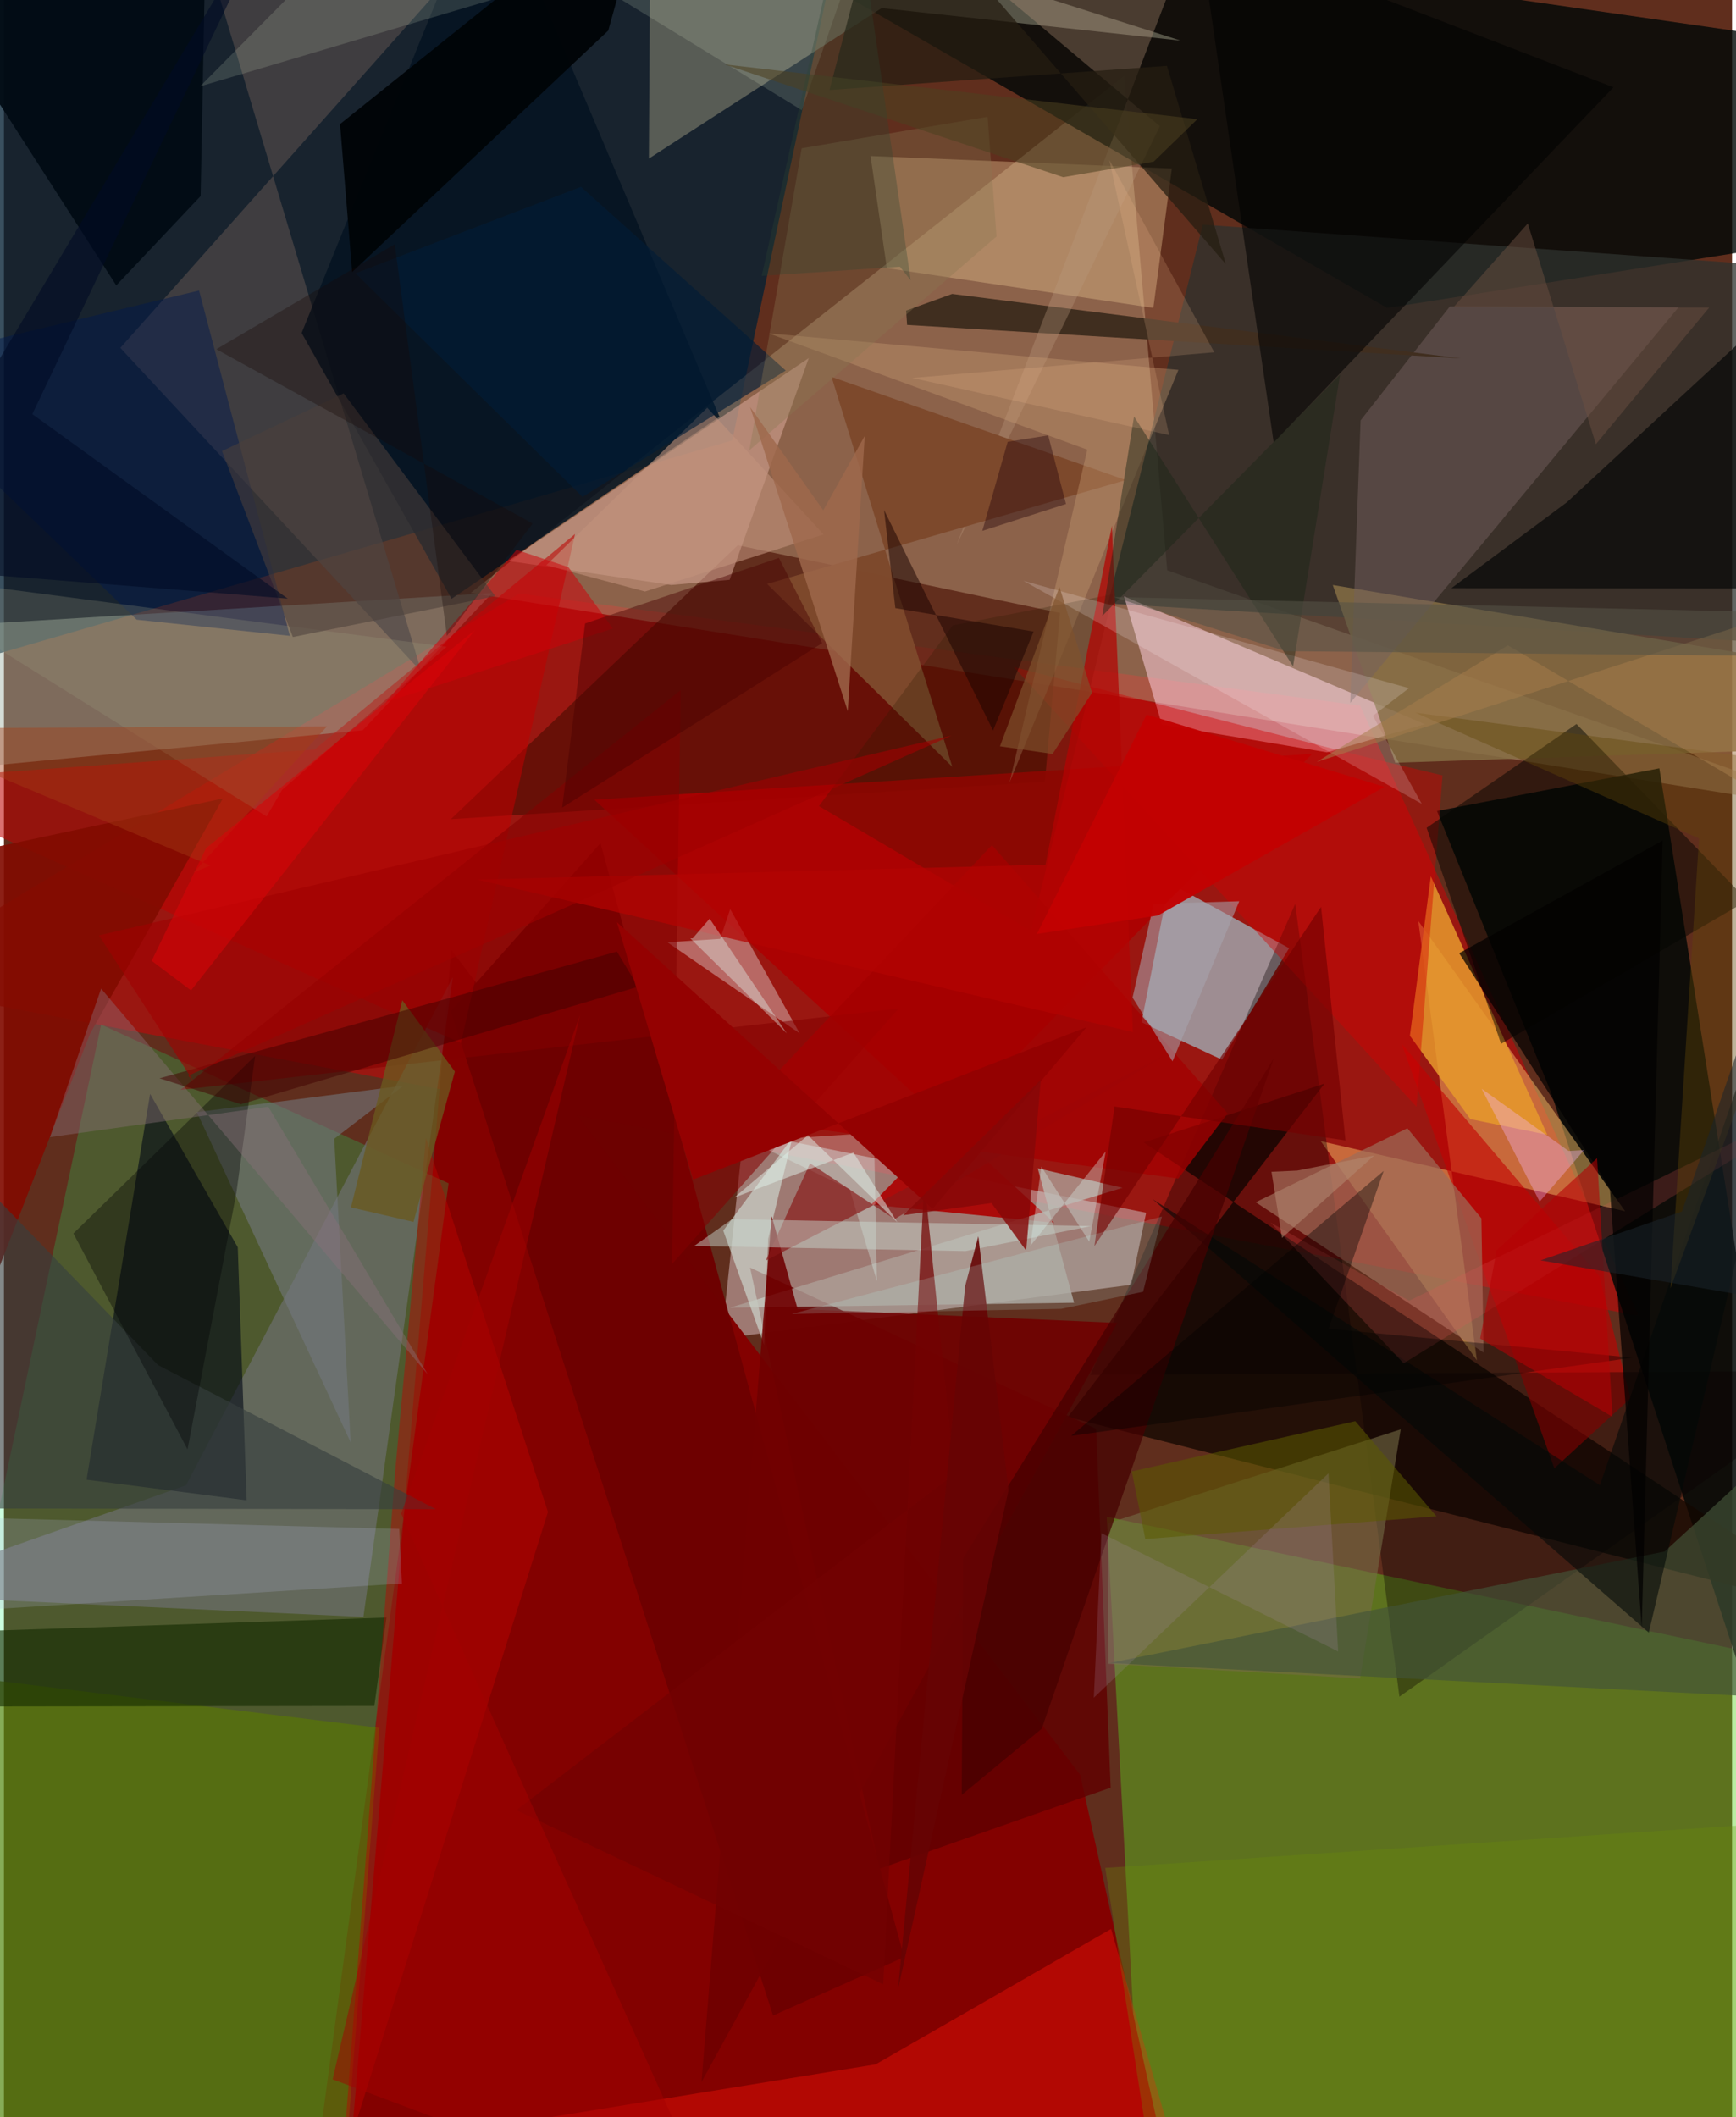 <svg xmlns="http://www.w3.org/2000/svg" width="228" height="278" viewBox="0 0 836 1024"><path fill="#602e1d" d="M0 0h836v1024H0z"/><path fill="#b00e0d" fill-opacity=".725" d="M790.735 636.39L656.033 341.268l-406.71-54.2L-62 475.219z"/><path fill="#042033" fill-opacity=".784" d="M-62 333.37l414.308-120.323L410.674-62H-34.83z"/><path fill="#bd9c7b" fill-opacity=".478" d="M898 394.057l-335.244-118.22-20.848-239.15-316.113 250.09z"/><path fill="#5ad120" fill-opacity=".416" d="M551.054 1062.651L533.49 733.595 898 810.38V1086z"/><path fill="#000807" fill-opacity=".804" d="M669.131 148.941L303.32-62 898 23.643v89.253z"/><path fill="#c5a9a9" fill-opacity=".608" d="M545.33 621.397l7.23-34.836-194.7-39.046-10.673 99.9z"/><path fill="#830201" fill-opacity=".992" d="M520.679 858.469l38.336 173.183-392.945 28.151 50.303-600.31z"/><path fill="#12f96d" fill-opacity=".216" d="M-62 1012.462L47 495.554l168.094 76.757L145.764 1086z"/><path fill="#040906" fill-opacity=".871" d="M800.826 371.611l-107.56 20.644 55.048 135.825L898 985.443z"/><path fill="#130700" fill-opacity=".769" d="M898 782.506L551.37 552.56l87.472-28.454-124.205 161.28z"/><path fill="#a0c3ce" fill-opacity=".686" d="M589.209 512.502l32.514-53.904-58.034-31.617-13.404 67.441z"/><path fill="#a3b4a7" fill-opacity=".455" d="M-62 375.59l235.524-22.351 62.651-66.399L-62 304.852z"/><path fill="#f8c268" fill-opacity=".482" d="M784.305 585.845L684.21 445.44l28.356 212.52-75.576-106.033z"/><path fill="#2e322d" fill-opacity=".753" d="M534.084 291.913L898 313.403V131.508l-318.016-22.867z"/><path fill="#ffd0df" fill-opacity=".529" d="M541.885 288.44l145.55 61.836-47.417 13.608-79.86-13.39z"/><path fill="#480d00" fill-opacity=".604" d="M216.22 396.196l138.801-132.481 155.868 32.754-7.325 81.649z"/><path fill="#707277" fill-opacity=".627" d="M217.13 472.631L88.06 718.387-62 771.227l235.887 10.82z"/><path fill="#81816f" fill-opacity=".604" d="M424.604 3.905l-112.617 72.8L312.838-62l256.424 81.644z"/><path fill="#000716" fill-opacity=".6" d="M113.107 603.269l-42.41-74.206-30.733 186.613 77.45 9.962z"/><path fill="#610000" fill-opacity=".831" d="M423.433 903.88l111.961-39.258-7.017-173.533-167.419-78z"/><path fill="#5b7a00" fill-opacity=".612" d="M-62 805.708l243.595 29.989-17.511 225.42-205.472-35.188z"/><path fill="#deba89" fill-opacity=".427" d="M564.997 81.496l-8.964 67.432-128.914-19.244-7.887-54.228z"/><path fill="#ac0101" fill-opacity=".91" d="M632.877 364.627L419.524 582.64l88.51 8.78-222.389-204.624z"/><path fill="#866f45" fill-opacity=".831" d="M898 361.467v-35.935L642.837 282.94l30.241 85.974z"/><path fill="#504a4a" fill-opacity=".686" d="M91.804-43.134l110.142 368.076L56.296 168.25 261.213-62z"/><path fill="#d7a696" fill-opacity=".561" d="M322.807 282.938l-78.737-11.615L389.336 173.2 351.05 280.433z"/><path fill="#6d0001" fill-opacity=".988" d="M288.598 407.792l-72.413 81.29 155.872 485.755 63.4-28.231z"/><path fill="#041321" fill-opacity=".851" d="M346.156 201.565L234.534-62l-90.53 223.03 72.544 128.568z"/><path fill="#e6992c" fill-opacity=".851" d="M680.158 500.951l29.264 40.346 37.197 7.536-56.346-124.99z"/><path fill="#c30000" fill-opacity=".604" d="M771.78 617.247l-95.66-112.444 73.925 205.387 36.82-33.873z"/><path fill="#bd0000" fill-opacity=".561" d="M-62 377.888l283.075 126.597 55.189-246.187-125.989 104.236z"/><path fill="#735f5d" fill-opacity=".494" d="M699.485 148.205l110.612.428L651.3 339.97l4.996-136.62z"/><path fill="#0a0000" fill-opacity=".353" d="M898 662.966l-372.414 2.063 99.097-227.893 50.398 383.494z"/><path fill="#9d6c58" fill-opacity=".702" d="M714.745 589.25l-35.816-43.551-73.355 35.785 110.262 72.733z"/><path fill="#746c46" fill-opacity=".596" d="M656.042 811.836l19.66-120.49-141.623 45.375.215 67.998z"/><path fill="#eef8f7" fill-opacity=".361" d="M351.328 439.69l33.646 60.125-64.006-44.043 25.547-1.689z"/><path fill="#ff130a" fill-opacity=".376" d="M535.607 932.962L579.52 1086l-334.022-58.944 176.2-28.59z"/><path fill="#ad9e97" fill-opacity=".804" d="M541.177 574.49l-41.068-9.42 17.595 65.025-166.537 2.408z"/><path fill="#050706" fill-opacity=".694" d="M898 284.638V111.615L756.148 242.891l-55.92 41.58z"/><path fill="#132a01" fill-opacity=".604" d="M179.175 825.105L-62 825.44v-34.862l247.056-8.234z"/><path fill="#bf0302" fill-opacity=".443" d="M189.284 711.373l14.857-160.928 59.044 180.827-99.449 316.334z"/><path fill="#d40000" fill-opacity=".416" d="M683.36 535.336L488.546 322.6l165.836 42.484 41.56 9.967z"/><path fill="#445438" fill-opacity=".659" d="M803.406 750.412L898 663.447V823.17l-363.303-18.817z"/><path fill="#402e1f" d="M436.91 157.154l-.46-6.936 22.262-8.06 246.056 31.197z"/><path fill="#737880" fill-opacity=".573" d="M167.721 697.581L93.301 537.89l100.009-12.8-33.526 25.701z"/><path fill="#010b14" fill-opacity=".937" d="M54.33 138.04l40.816-43.208L98.172-62-53.572-29.775z"/><path fill-opacity=".561" d="M614.27 214.086L778.624 42.23 607.586-23.673 573.97-62z"/><path fill="#b9997d" fill-opacity=".329" d="M460.884 263.505L567.85-14.9 412.761-62 559.187 61.038z"/><path fill="#7d492c" fill-opacity=".992" d="M400.374 182.288l142.34 49.91-173.517 50.236 89.574 88.44z"/><path fill="#d3e4da" fill-opacity=".6" d="M381.425 550.26l-11.742 48.93-1.93 51.402-19.773-55.364z"/><path fill="#810b01" fill-opacity=".914" d="M41.683 499.885l64.209-113.677L-62 422.082l33.245 258.943z"/><path fill="#6f0101" fill-opacity=".89" d="M383.95 633.09l154.6 6.757-201.105 367.2 33.97-418.787z"/><path fill="#830000" fill-opacity=".565" d="M85.369 527.132l347.468-39.356-109.64 123.597 4.19-277.586z"/><path fill="#cb9f74" fill-opacity=".361" d="M568.155 178.9l-81.69 199.617 37.629-161.022-154.135-56.235z"/><path fill="#defdf6" fill-opacity=".31" d="M420.914 547.942l1.393 71.72-13.14-44.503-48.645-23.381z"/><path fill="#040600" fill-opacity=".49" d="M760.756 350.172l82.655 85.36-119.15 69.329-36.02-104.483z"/><path fill="#373e3e" fill-opacity=".612" d="M-62 729.516l271.037.457-134.488-69.741-119.894-123.928z"/><path fill="#2c1900" fill-opacity=".247" d="M496.801 450.273l-102.532-60.377 64.742-87.414 77.53-15.09z"/><path fill="#b5badf" fill-opacity=".212" d="M191.22 739.502L-62 732.775l54.188 45.66 200.34-12.537z"/><path fill="#881817" fill-opacity=".663" d="M430.877 589.659l-40.918-26.996-21.387 47.016 194.886-100.35z"/><path fill="#cadbd1" fill-opacity=".463" d="M465.164 605.116l-131.247-2.485 18.29-12.95 173.687 3.344z"/><path fill="#001a4c" fill-opacity=".459" d="M94.389 140.514L-62 178.054 64.215 299.73l74.09 7.808z"/><path fill="#000508" fill-opacity=".965" d="M313.426-60.89L162.59 60.02l5.853 71.576L292.33 14.802z"/><path fill="#030a08" fill-opacity=".584" d="M898 352.497L795.73 789.644 555.746 580.038 772.07 718.312z"/><path fill="#a30000" fill-opacity=".784" d="M568.092 570.028l23.86-31.52L477.958 408.75 353.328 540.7z"/><path fill="#000005" fill-opacity=".361" d="M33.599 596.58l87.92-85.918-9.102 66.405-23.611 123.964z"/><path fill="#8b717b" fill-opacity=".412" d="M205.002 664.669L47.003 478.157l-24.731 71.825 105.582-14.69z"/><path fill="#450000" fill-opacity=".725" d="M614.23 512.06L464.015 753.723l-.665 114.378 38.704-31.979z"/><path fill="#b30302" fill-opacity=".725" d="M535.996 254.248l10.135 244.904-317.333-73.72 275.071-7.218z"/><path fill="#e5f6d1" fill-opacity=".153" d="M197.589-62L385.973 53.276 423.99-55.86 94.879 41.778z"/><path fill="#a8a6af" fill-opacity=".557" d="M597.596 435.9l-32.282 77.406-19.325-30.818 10.2-45.327z"/><path fill="#261d11" fill-opacity=".733" d="M399.4 43.513l163.23-11.671 28.5 95.958L426.921-62z"/><path fill="#9d9c7f" fill-opacity=".247" d="M-62 276.666l189.048 118.228 7.501-12.855 79.642-69.214z"/><path fill="#e55855" fill-opacity=".212" d="M679.786 629.099l-67.047-37.801 64.385 68.078L898 522.414z"/><path fill="#c2927c" fill-opacity=".588" d="M310.111 286.097l86.41-27.61-56.272-61.275-77.887 76.164z"/><path fill="#6a591f" fill-opacity=".765" d="M192.707 483.794l25.434 34.482-20.005 72.731-30.274-7.03z"/><path fill="#5b5a00" fill-opacity=".549" d="M653.756 687.375l39.273 46.031-140.874 10.98-6.564-32.716z"/><path fill="#fffcff" fill-opacity=".18" d="M662.247 346.202l23.636 42.59-192.674-107.866 186.487 51.91z"/><path fill="#ce0108" fill-opacity=".518" d="M248.016 265.924l-63.3 73.722L294.562 304l-21.478-29.678z"/><path fill="#4c403b" fill-opacity=".553" d="M164.322 190.264l73.363 98.058-97.913 19.796-34.272-89.946z"/><path fill="#470002" fill-opacity=".435" d="M395.824 311.056l-20.912-41.22-93.781 31.717-11.091 89.088z"/><path fill="#020000" fill-opacity=".722" d="M792.302 787.512l10.13-380.958-98.426 54.482 72.869 113.545z"/><path fill="#730202" fill-opacity=".725" d="M425.35 959.738l-177.444-84.23 211.88-162.598-14.554-141.894z"/><path fill="#021c37" fill-opacity=".647" d="M279.153 90.368l-109.101 41.82 109.823 108.133 98.33-61.106z"/><path fill="#172516" fill-opacity=".439" d="M623.64 322.277L546.7 201.404l-15.355 96.492 115.03-116.732z"/><path fill="#420000" fill-opacity=".506" d="M114.622 534.073l192.142-56.816-10.209-17.002-221.262 61.277z"/><path fill="#660404" fill-opacity=".886" d="M432.532 962.047l32.463-340.003 6.376-24.085 14.627 122.768z"/><path fill="#010000" fill-opacity=".376" d="M640.825 642.657l26.637-76.315-151.168 128.14 271.604-37.839z"/><path fill="#d8efe9" fill-opacity=".353" d="M501.868 564.243l-5.36 38.367 36.504-45.706-7.955 43.67z"/><path fill="#604509" fill-opacity=".408" d="M820.013 405.534l-13.82 217.628L898 373.266 682.868 344.71z"/><path fill="#897752" fill-opacity=".349" d="M480.172 114.379l-4.307-57.891-89.95 15.243-25.333 146.074z"/><path fill="#a88aa6" fill-opacity=".212" d="M527.25 821.123l3.695-79.57 114.504 57.22-4.678-86.19z"/><path fill="#a50101" fill-opacity=".482" d="M192.153 732.112l154.44 343.923-187.584-70.329L278.721 490.88z"/><path fill="#f6b8fd" fill-opacity=".349" d="M742.925 581.18l21.488-24.923-7.493.43-42.058-30.109z"/><path fill="#1a0300" fill-opacity=".514" d="M431.221 294.121l66.892 11.355-19.622 47.846-52.738-106.663z"/><path fill="#e4fdf7" fill-opacity=".369" d="M341.39 444.334l37.32 55.466-46.686-45.97 1.162.026z"/><path fill="#6b9007" fill-opacity=".294" d="M898 879.025l-365.219 24.401 19.45 125.67L898 1086z"/><path fill="#940101" d="M333.368 570.534l190.364-73.72-74.496 87.888-152.702-138.675z"/><path fill="#750001" fill-opacity=".647" d="M537.279 535.19l-9.748 67.556L637.175 438.62l11.82 112.974z"/><path fill="#c30202" fill-opacity=".965" d="M499.701 451.735l53.082-106.133 115.083 34.963-109.554 62.2z"/><path fill="#a67c4a" fill-opacity=".525" d="M898 283.988v128.49L727.56 312.146l-92.486 56.372z"/><path fill="#a00000" fill-opacity=".596" d="M45.973 452.423l45.746 70.643-2.602-2.777L458.367 355.8z"/><path fill="#a33c15" fill-opacity=".416" d="M156.31 351.3l-214.25 1.02L99.867 418.6l-8.014 3.346z"/><path fill="#9f684c" fill-opacity=".808" d="M396.357 246.814l20.063-35.973-8.205 133.151-47.247-147.123z"/><path fill="#bbfdf2" fill-opacity=".169" d="M511.481 633.044l39.595-8.255 9.112-36.383-179.106 47.12z"/><path fill="#d80508" fill-opacity=".576" d="M97.763 410.259l-26.295 54.446 19.028 14.316L227.86 304.73z"/><path fill="#850808" fill-opacity=".808" d="M501.59 522.276l-66.58 65.476 42.733-5.869 16.768 22.986z"/><path fill="#b40005" fill-opacity=".576" d="M770.703 560.155l7.461 125.13-64.01-37.858 7.983-42.73z"/><path fill="#4d4020" fill-opacity=".553" d="M348.548 31.132l228.806 26.524-21.157 20.531-43.755 7.516z"/><path fill="#dff0e7" fill-opacity=".51" d="M432.267 591.286l-43.34-42.22-35.585 30.12 57.613-21.751z"/><path fill="#b48a72" fill-opacity=".545" d="M613.198 566.738l5.08 31.998 44.6-39.858-37.235 7.29z"/><path fill="#220008" fill-opacity=".392" d="M485.576 213.692L473.3 256.76l40.487-13.01-8.633-33.16z"/><path fill="#fac298" fill-opacity=".176" d="M563.688 210.445L534.742 77.379l50.783 93.017-146.099 12.399z"/><path fill="#000b25" fill-opacity=".588" d="M137.281 289.525L13.722 200.299 138.805-62-62 273.673z"/><path fill="#1a232b" fill-opacity=".541" d="M811.755 585.987l-68.392 23.614 115.387 19.823L898 336.808z"/><path fill="#6e5042" fill-opacity=".475" d="M737.187 108.076l-35.909 40.474 123.66.213-54.817 66.084z"/><path fill="#160805" fill-opacity=".322" d="M102.738 168.899l86.327-50.766 25.212 189.437 41.492-54.35z"/><path fill="#555347" fill-opacity=".557" d="M837.97 295.69l-301.153-6.92 83.21 26.185L898 317.712z"/><path fill="#2b4632" fill-opacity=".31" d="M438.66 135.586l-5.209-6.602-66.88 4.445L410.134-62z"/><path fill="#80532c" fill-opacity=".659" d="M526.392 335.074l-19.109 29.598-25.445-3.713 28.787-77.105z"/></svg>